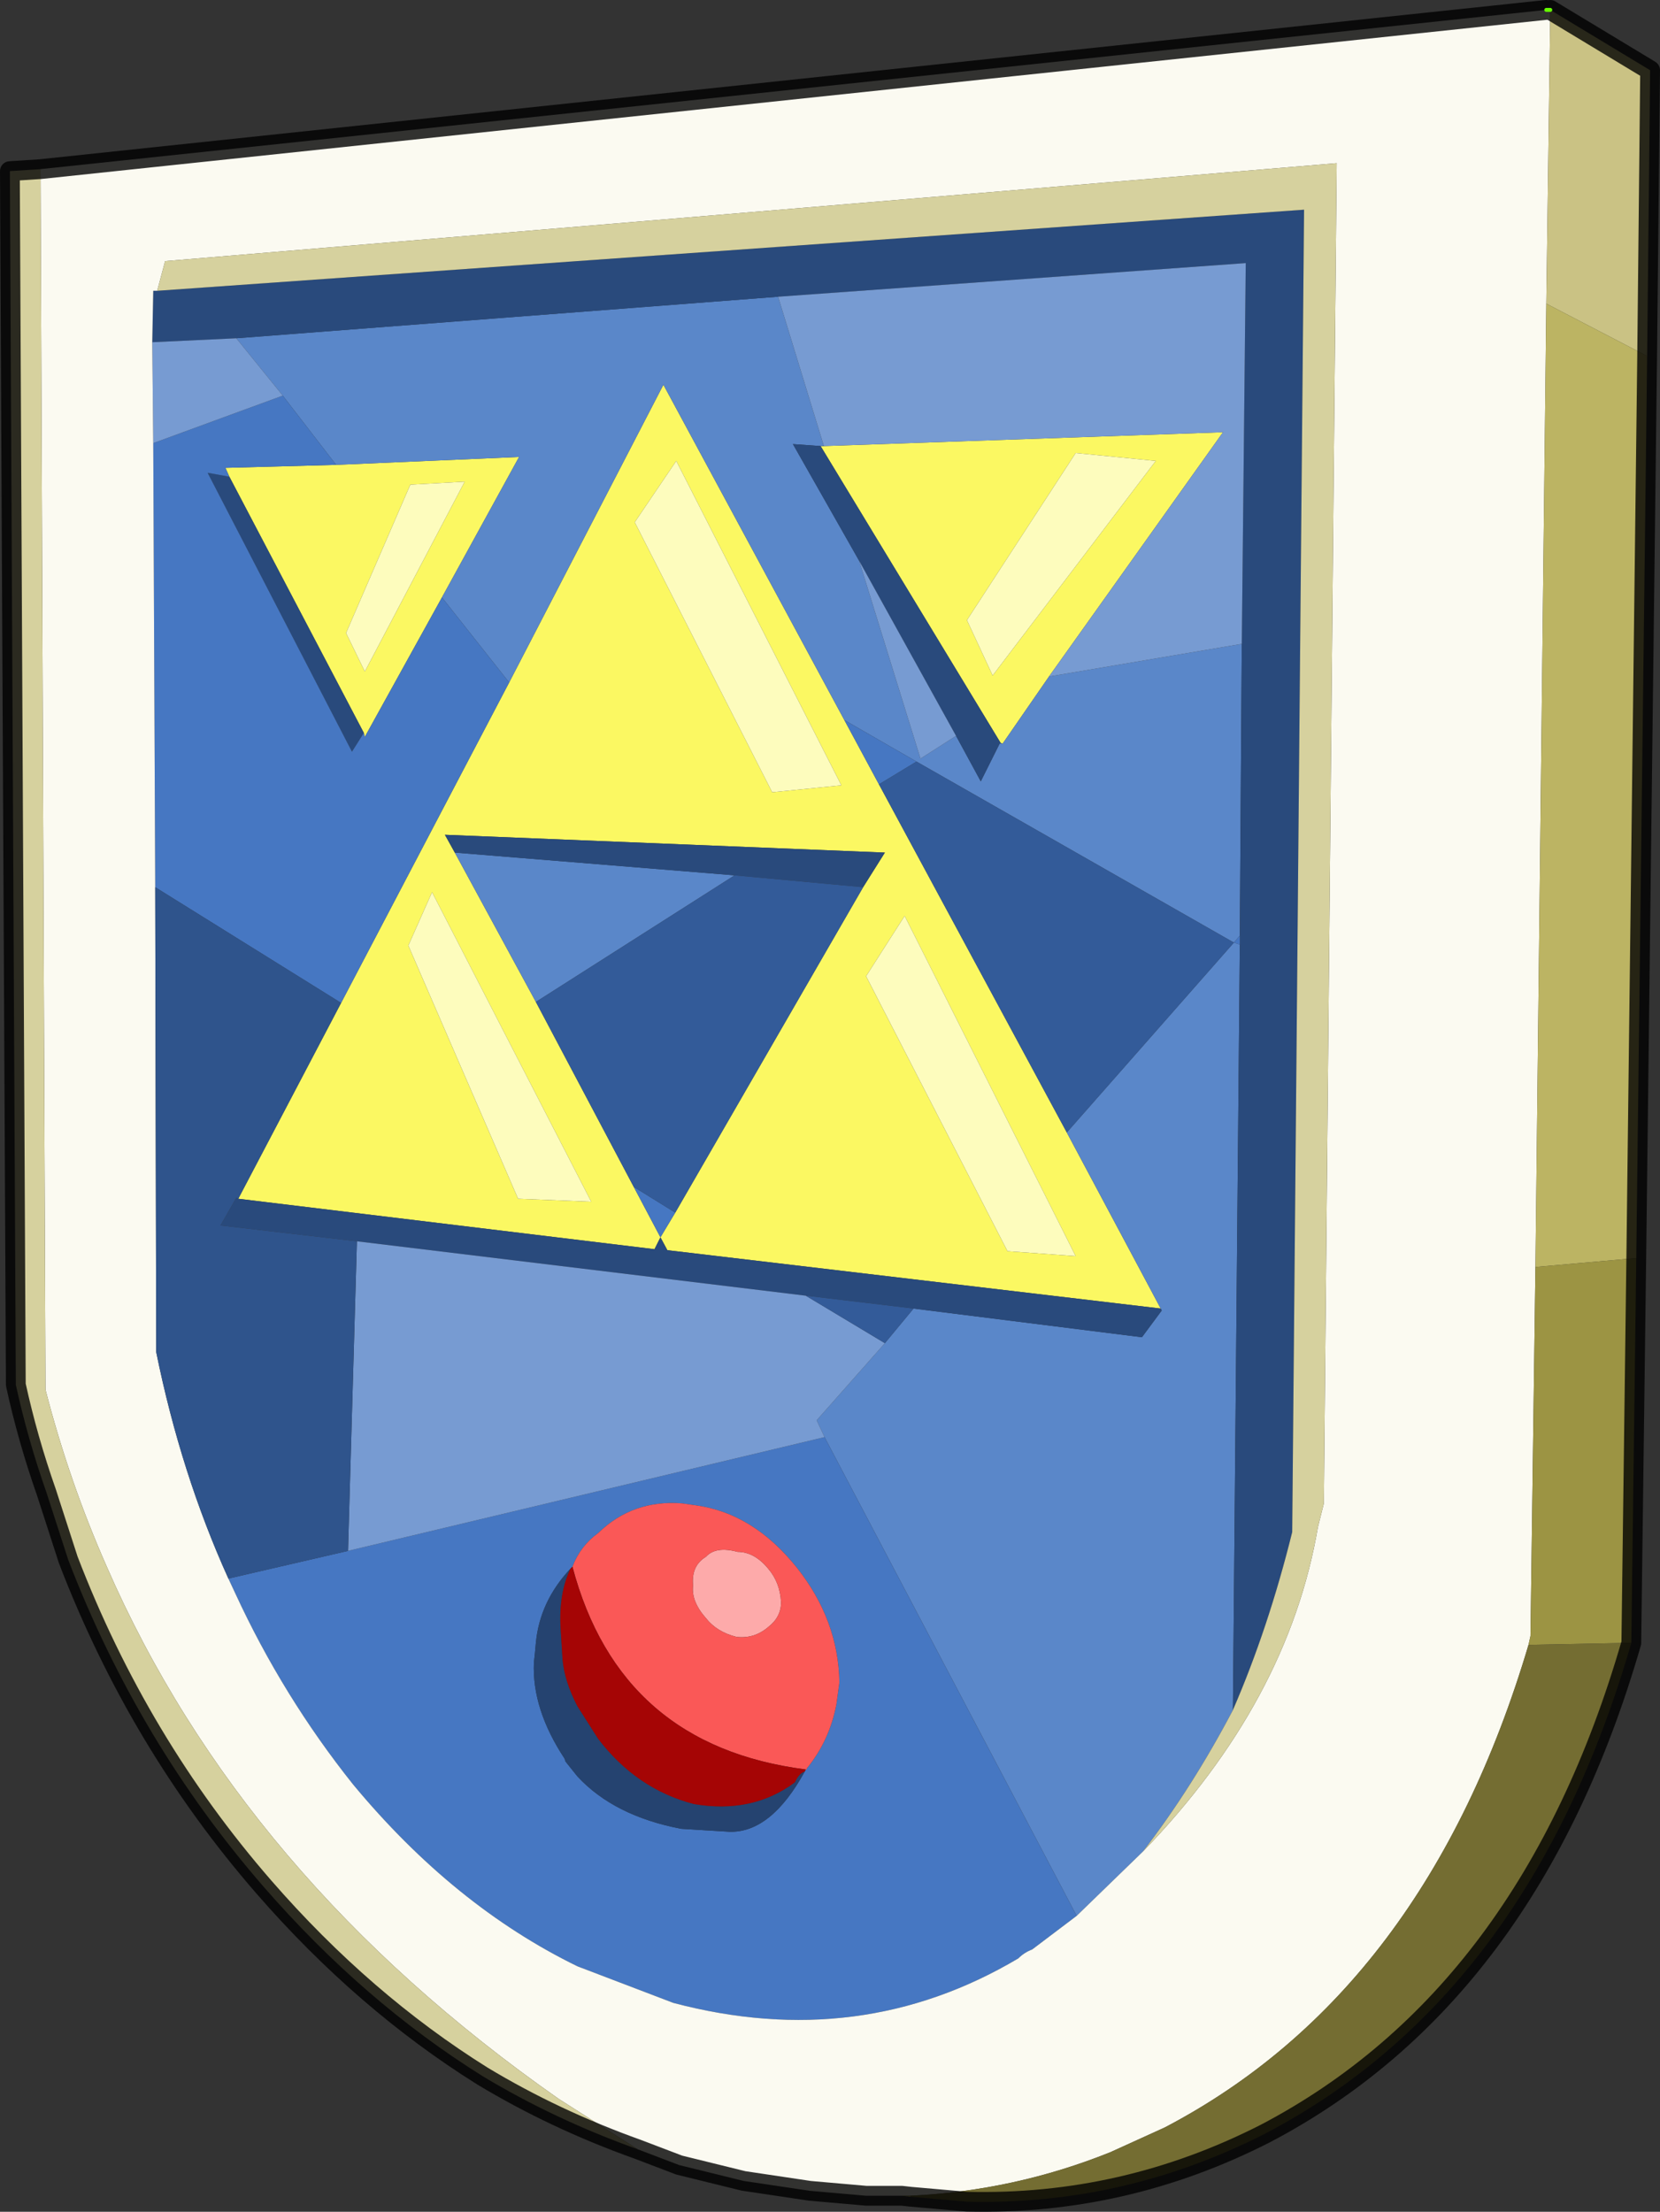 <svg viewBox="0 0 83.95 111.81" xmlns="http://www.w3.org/2000/svg" xmlns:xlink="http://www.w3.org/1999/xlink"><rect x="0" y="0" width="83.95" height="111.81" fill="#333333" stroke="none"/><use width="83.95" height="111.8" xlink:href="#a"/><defs><g id="a"><path d="m283.6 181.6-9.1-15h.15l20.2-.7-8.8 12.35-2.35 3.4-.1-.05M250 167.55l9.25-.4-3.9 7.1-3.9 7.05-.05-.2-6.8-12.95-.2-.45 5.6-.15m8.75 11 7.8-15.05 9.15 16.95 1.75 3.25 9.5 17.6 4.75 8.9-24.95-2.95-.35-.65-.3.6-21.05-2.55 5.2-9.9 8.5-16.2m8.45-11.2-2.1 3.1 6.95 13.65 3.5-.35-8.35-16.4m9.45 21.55 1.1-1.75-22.25-.9.5.9 4.1 7.55 6.3 11.9.75-1.25 9.5-16.45m5.25-13.5 1.3 2.8 8.25-10.85-4.05-.4-5.5 8.45m-31.4.65.95 1.95 5.05-9.6-2.75.15-3.25 7.5m36.9 31.5-8.65-17.2-1.95 3.05 7.15 13.9 3.45.25m-24.5-2.75-8.05-15.65-1.2 2.7 5.55 12.8 3.7.15" fill="#fbf862" fill-rule="evenodd" transform="translate(-233 -144.05)"/><path d="m274.5 166.6-1.4-.1 3.35 5.9 3.1 10 1.8-1.15 1.25 2.3.95-1.9h.15l2.35-3.4 9.75-1.65-.1 14.75-.3.35-16.05-9.15-3.65-2.1-9.15-16.95-7.8 15.05-3.4-4.3 3.9-7.1-9.25.4-2.7-3.5-2.35-2.9 27.4-2.1 2.3 7.5-.05.05h-.1M256 187.15l14.15 1.15-10.05 6.4-4.1-7.55m34.8 50.5-3.35 3.25-12.75-24.2-.4-.85 3.45-3.9 1.45-1.75 11.55 1.45 1-1.35-.05-.1-4.75-8.9 8.45-9.6.3.1-.35 38.7q-2.05 3.9-4.55 7.15" fill="#5a87c9" fill-rule="evenodd" transform="translate(-233 -144.05)"/><path d="m276.45 172.4-3.35-5.9 1.4.1 9.1 15-.05.05-.95 1.9-1.25-2.3-4.9-8.85m-4.1-13.35-27.4 2.1-4.25.2.05-2.6h.2l58-4.1-.6 66.85q-1.2 4.85-3 9l.35-38.7v-.45l.1-14.75.2-19.25-23.65 1.7m4.3 29.85-6.5-.6-14.15-1.15-.5-.9 22.25.9-1.1 1.75m-32.05-20.75 6.8 12.95-.6.95-7.3-14.1 1.1.2m6.45 38.65-6.9-.8.8-1.4.1.05 21.05 2.55.3-.6.35.65 24.95 2.95.05.1-1 1.35-11.55-1.45-5.45-.65-22.7-2.75" fill="#294a7c" fill-rule="evenodd" transform="translate(-233 -144.05)"/><path d="m283.55 181.65.05-.05.1.05h-.15m-8.95-15.05.05-.05v.05h-.05m-27.3-2.55 2.7 3.5-5.6.15.2.45-1.1-.2 7.3 14.1.6-.95.05.2 3.9-7.05 3.4 4.3-8.5 16.2-9.4-5.85-.1-22.45 6.55-2.4m28.4 16.4 3.65 2.1-1.9 1.15-1.75-3.25m19.7 11.25.3-.35v.45l-.3-.1m-30.35 12.35 2.1 1.3-.75 1.25-1.35-2.55m22.4 36.85-2.25 1.7q-.4.15-.7.45-8 4.75-17.45 2.25l-4.85-1.85q-6.25-3.05-11.35-9.2-3.55-4.45-5.95-9.65l-.35-.75 6.05-1.4 24.1-5.75 12.75 24.2m-13.75-7.3.05-.1h.05v-.05q1.15-1.4 1.5-3.25l.15-1.1q-.05-3.15-2.15-5.8-2.2-2.75-5.1-3.15l-.7-.1q-2.5-.2-4.25 1.5-.9.65-1.3 1.7l-.1.1q-1.55 1.65-1.75 3.75l-.05.55-.05.45q-.1 2.35 1.55 4.85l.05.15.6.75q1.85 2 5.25 2.65l2.45.15q2.1.05 3.8-3.05" fill="#4677c2" fill-rule="evenodd" transform="translate(-233 -144.05)"/><path d="m276.45 172.4 4.9 8.85-1.8 1.15-3.1-10m-1.8-5.85-2.3-7.5 23.65-1.7-.2 19.25-9.75 1.65 8.8-12.35-20.2.7v-.05m-29.7-5.4 2.35 2.9-6.55 2.4-.05-5.1 4.25-.2m6.1 45.65 22.7 2.75 4 2.4-3.45 3.9.4.85-24.1 5.75.45-15.65" fill="#779bd2" fill-rule="evenodd" transform="translate(-233 -144.05)"/><path d="m267.2 167.35 8.35 16.4-3.5.35-6.95-13.65 2.1-3.1m14.7 8.05 5.5-8.45 4.05.4-8.25 10.85-1.3-2.8m-31.4.65 3.25-7.5 2.75-.15-5.05 9.6-.95-1.95m36.9 31.5-3.45-.25-7.15-13.9 1.95-3.05 8.65 17.2m-24.5-2.75-3.7-.15-5.55-12.8 1.2-2.7 8.05 15.65" fill="#fdfcbd" fill-rule="evenodd" transform="translate(-233 -144.05)"/><path d="m279.35 182.55 16.05 9.15-8.45 9.6-9.5-17.6 1.9-1.15m-9.2 5.75 6.5.6-9.5 16.45-2.1-1.3-4.95-9.35 10.05-6.4m3.6 21.25 5.45.65-1.45 1.75-4-2.4" fill="#335b99" fill-rule="evenodd" transform="translate(-233 -144.05)"/><path d="m240.7 161.35.05 5.1.1 22.45.05 23.5q1.25 6.15 3.65 11.45l.35.75q2.4 5.2 5.95 9.65 5.1 6.15 11.35 9.2l4.85 1.85q9.45 2.5 17.45-2.25.3-.3.7-.45l2.25-1.7 3.35-3.25q7.35-7.6 8.85-16.4l.3-1.2.65-67.75-59.25 4.95-.4 1.5h-.2l-.05 2.6m-5.65-8.75 76.15-8.05h.2l-.2 14.85-.55 48.7-.25 18.65-.1.45q-5.2 17.5-18.4 24.4l-2.75 1.25q-4.85 1.95-10.1 2.2h-2.25l-2.85-.25-3.35-.5-3.25-.8-2.1-.8-4-2.55q-16-11.2-22.85-26.9-1.9-4.3-3.1-8.95l-.25-61.7" fill="#fbfaf1" fill-rule="evenodd" transform="translate(-233 -144.05)"/><path d="m240.95 158.75.4-1.5 59.25-4.95-.65 67.75-.3 1.2q-1.5 8.8-8.85 16.4 2.5-3.25 4.55-7.15 1.8-4.15 3-9l.6-66.85-58 4.1m24.3 93.95q-4.2-1.5-7.85-3.7-6-3.75-11.05-9.55-6.35-7.3-9.9-16.55l-1.1-3.4q-.95-2.7-1.55-5.45l-.3-61.35 1.55-.1.25 61.7q1.2 4.65 3.1 8.95 6.85 15.7 22.85 26.9l4 2.55" fill="#d6d19e" fill-rule="evenodd" transform="translate(-233 -144.05)"/><path d="M244.55 223.85q-2.4-5.3-3.65-11.45l-.05-23.5 9.4 5.85-5.2 9.9-.1-.05-.8 1.4 6.9.8-.45 15.65-6.05 1.4" fill="#2f548c" fill-rule="evenodd" transform="translate(-233 -144.05)"/><path d="M271.85 226.3q-.7.6-1.6.5-1-.25-1.55-.95-.75-.85-.65-1.65-.1-1 .65-1.45.5-.55 1.6-.25.85 0 1.55.85.6.7.65 1.7 0 .75-.65 1.25" fill="#fdaaaa" fill-rule="evenodd" transform="translate(-233 -144.05)"/><path d="M271.85 226.3q.65-.5.65-1.25-.05-1-.65-1.7-.7-.85-1.55-.85-1.1-.3-1.6.25-.75.45-.65 1.45-.1.8.65 1.65.55.7 1.55.95.9.1 1.6-.5m1.9 7.2q-9.4-1.2-11.8-10.25.4-1.05 1.3-1.7 1.75-1.7 4.25-1.5l.7.1q2.9.4 5.1 3.15 2.1 2.65 2.15 5.8l-.15 1.1q-.35 1.85-1.5 3.25v.05h-.05" fill="#fa5857" fill-rule="evenodd" transform="translate(-233 -144.05)"/><path d="M261.85 223.35q-.6 1.25-.5 3l.1 1.6q.1 1.1.75 2.35l1.05 1.65q1.95 2.55 4.85 3.3 2.95.5 5.1-1.1.2-.45.5-.55-1.7 3.1-3.8 3.05l-2.45-.15q-3.4-.65-5.25-2.65l-.6-.75-.05-.15q-1.65-2.5-1.55-4.85l.05-.45.05-.55q.2-2.1 1.75-3.75" fill="#254370" fill-rule="evenodd" transform="translate(-233 -144.05)"/><path d="M273.7 233.6q-.3.1-.5.55-2.15 1.6-5.1 1.1-2.9-.75-4.85-3.3l-1.05-1.65q-.65-1.25-.75-2.35l-.1-1.6q-.1-1.75.5-3l.1-.1q2.4 9.05 11.8 10.25l-.05.1" fill="#a50505" fill-rule="evenodd" transform="translate(-233 -144.05)"/><path d="m311.4 144.55 5.05 3.05-.15 14.45-5.1-2.65.2-14.85" fill="#cac284" fill-rule="evenodd" transform="translate(-233 -144.05)"/><path d="m316.3 162.05-.55 45.6-5.1.45.55-48.7 5.1 2.65m-37.25 93.05-.45-.05h.45v.05" fill="#bcb463" fill-rule="evenodd" transform="translate(-233 -144.05)"/><path d="m315.75 207.65-.25 19.4v.05l-5.2.1.1-.45.25-18.65 5.1-.45" fill="#9c9443" fill-rule="evenodd" transform="translate(-233 -144.05)"/><path d="M315.5 227.1q-5.15 17.8-18.5 24.8-7.15 3.65-15.1 3.45l-2.85-.25v-.05q5.25-.25 10.1-2.2l2.75-1.25q13.2-6.9 18.4-24.4l5.2-.1" fill="#746d32" fill-rule="evenodd" transform="translate(-233 -144.05)"/><path d="M265.25 252.7q-4.2-1.5-7.85-3.7-6-3.75-11.05-9.55-6.35-7.3-9.9-16.55l-1.1-3.4q-.95-2.7-1.55-5.45l-.3-61.35 1.55-.1 76.15-8.05m.2 0 5.05 3.05-.15 14.45-.55 45.6-.25 19.4v.05q-5.15 17.8-18.5 24.8-7.15 3.65-15.1 3.45l-2.85-.25-.45-.05h-1.8l-2.85-.25-3.35-.5-3.25-.8-2.1-.8" fill="none" stroke="#000" stroke-linecap="round" stroke-linejoin="round" stroke-opacity=".8" transform="translate(-233 -144.05)"/><path d="M78.2.5h.2" fill="none" stroke="#6f0" stroke-linecap="round" stroke-linejoin="round" stroke-width=".2"/></g></defs></svg>